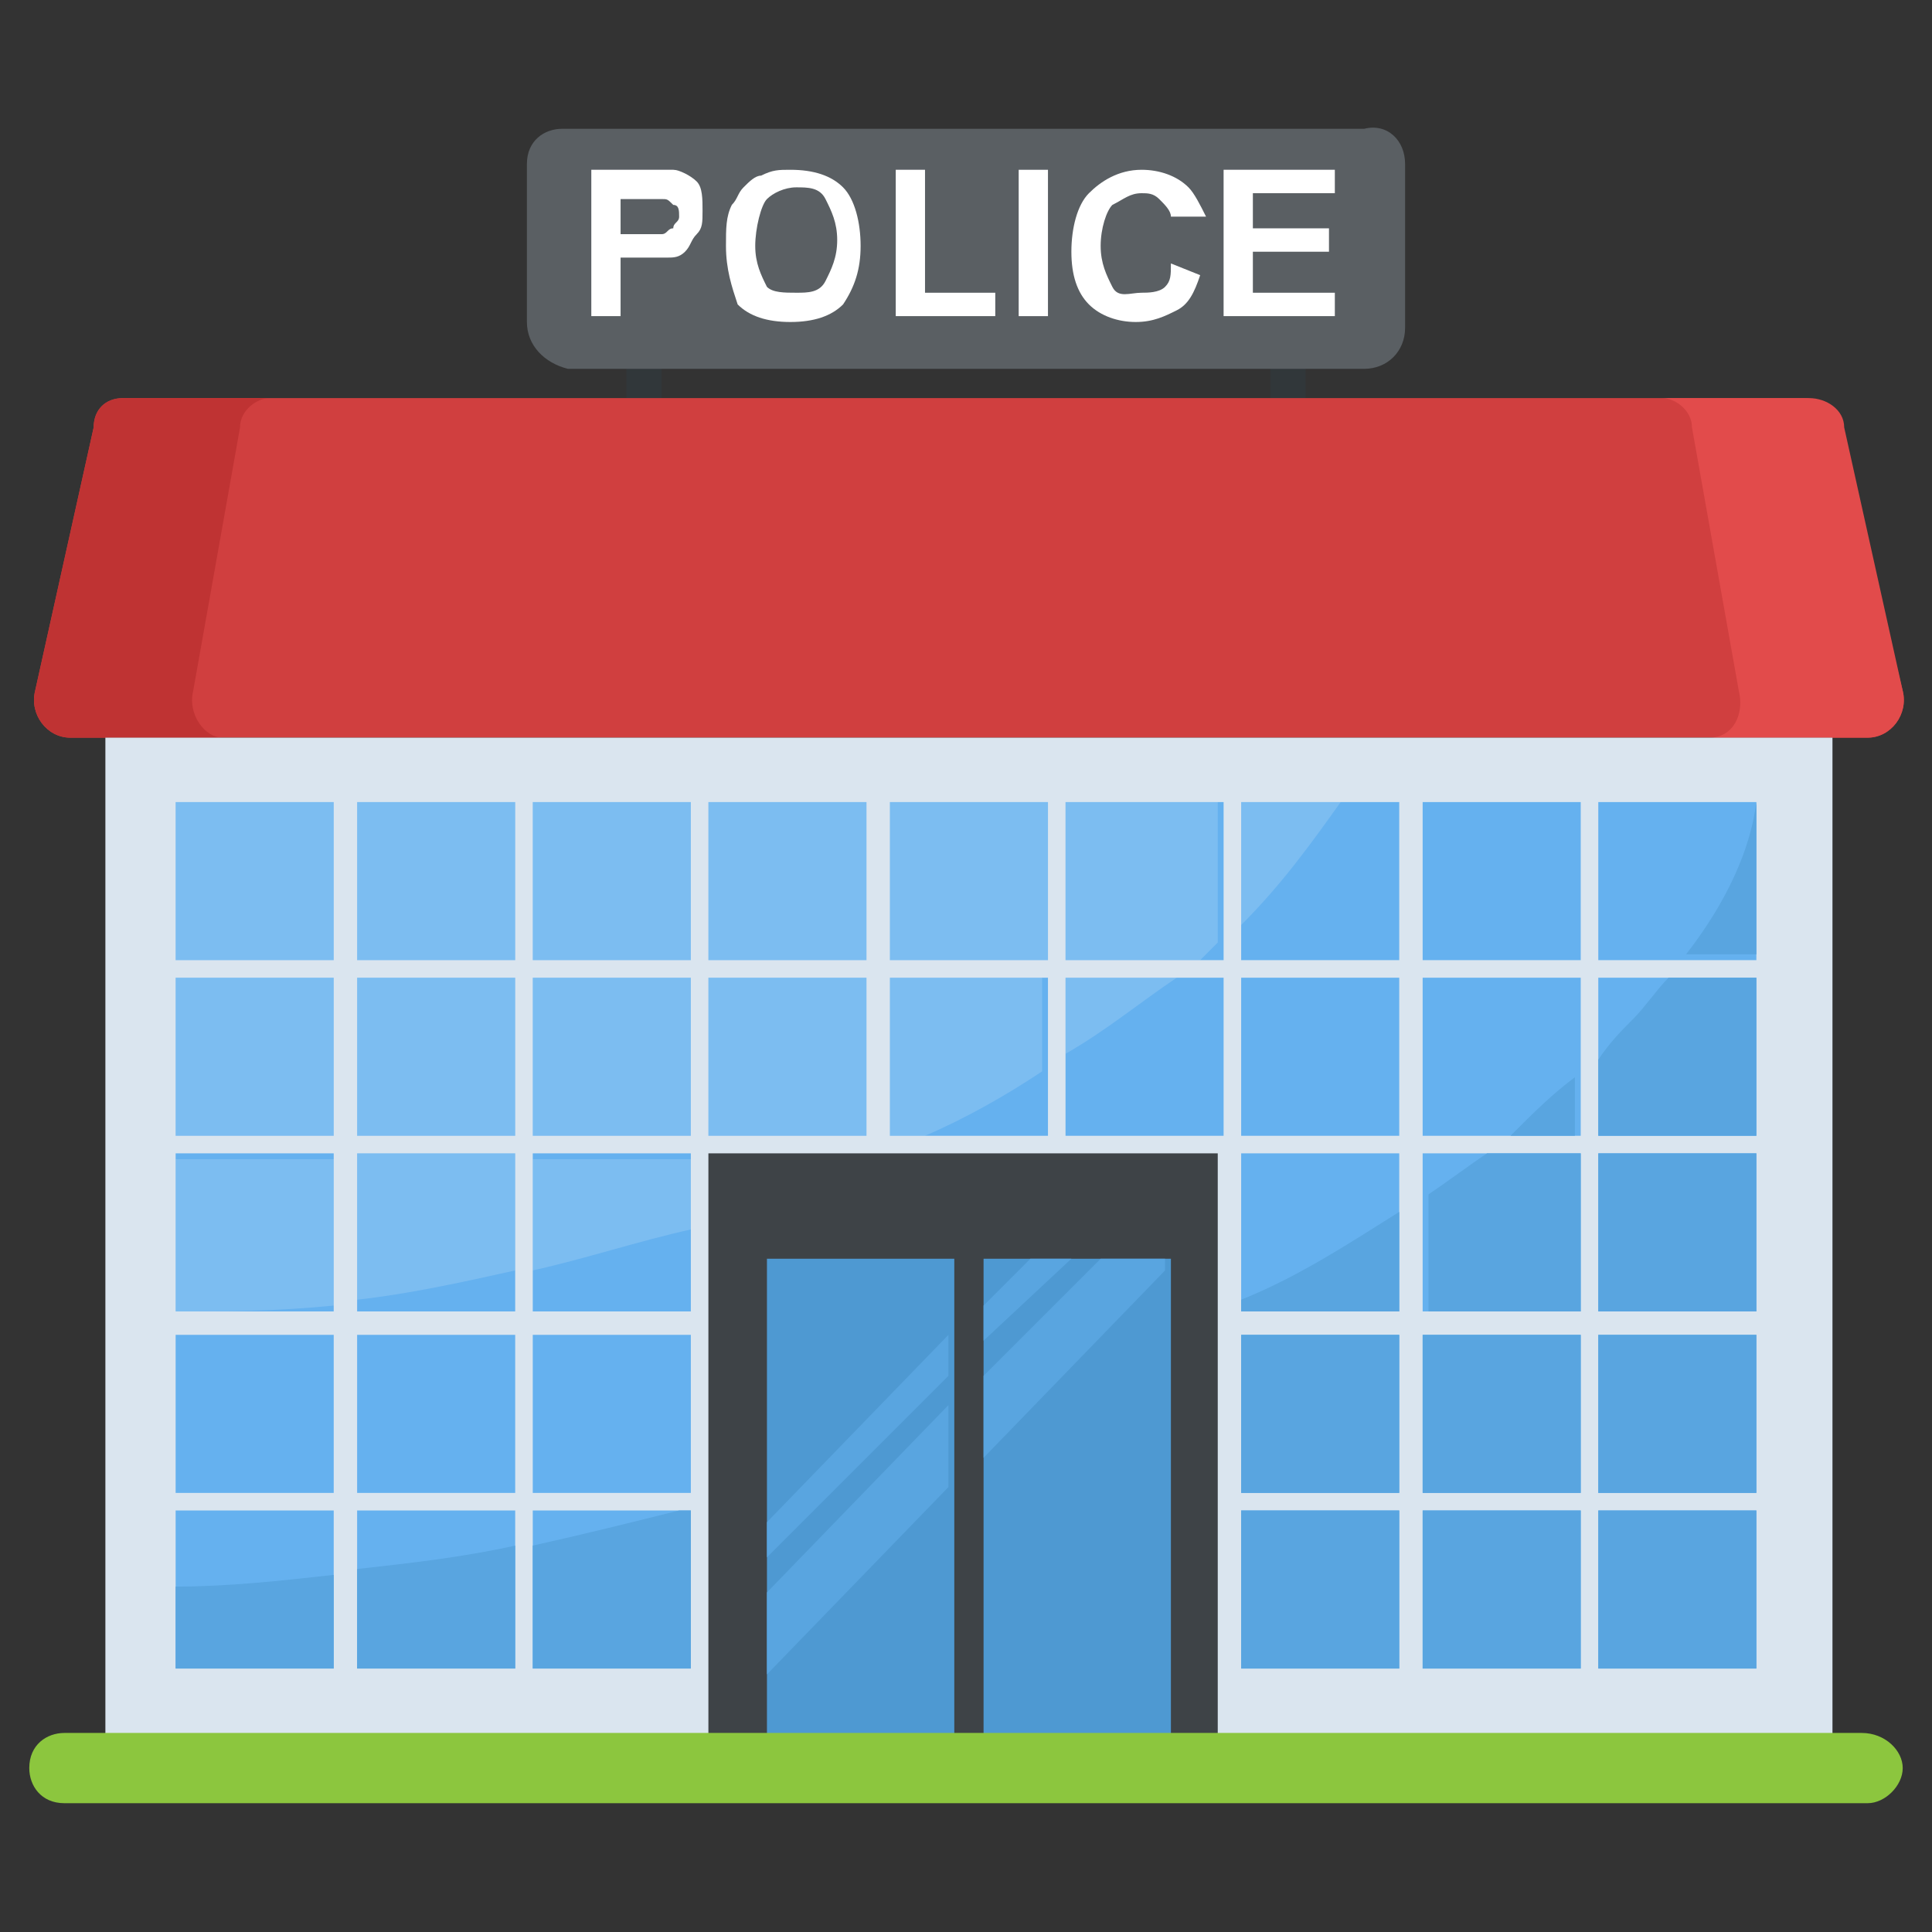<?xml version="1.0" encoding="utf-8"?>
<!-- Generator: Adobe Illustrator 21.1.0, SVG Export Plug-In . SVG Version: 6.00 Build 0)  -->
<svg version="1.1" id="Layer_1" xmlns="http://www.w3.org/2000/svg" xmlns:xlink="http://www.w3.org/1999/xlink" x="0px" y="0px"
	 viewBox="0 0 33 33" style="enable-background:new 0 0 33 33;" xml:space="preserve">
<rect x="0" y="0" width="33" height="33" fill="#333333" stroke="none"/>
<style type="text/css">
	.st0{fill:#DAE5EF;}
	.st1{fill:#CBD6E0;}
	.st2{fill:#D03F3F;}
	.st3{fill:#BF3333;}
	.st4{fill:#E24B4B;}
	.st5{fill:#6D4135;}
	.st6{fill:#5B331D;}
	.st7{fill:#3E4347;}
	.st8{fill:#4E99D2;}
	.st9{fill:#65B1EF;}
	.st10{fill:#FFDC97;}
	.st11{fill:#FFCD7D;}
	.st12{fill:#FFE9AB;}
	.st13{fill:#31373A;}
	.st14{fill:#8CC63E;}
	.st15{fill:#FFD93B;}
	.st16{fill:#F4C534;}
	.st17{fill:#59A5E0;}
	.st18{fill:#DEE4E9;}
	.st19{fill:#D3D9DD;}
	.st20{fill:#FFFFFF;}
	.st21{fill:#2AB4CD;}
	.st22{fill:#1DA9BF;}
	.st23{fill:#E9EFF4;}
	.st24{fill:#7FB239;}
	.st25{fill:#719D34;}
	.st26{opacity:0.5;}
	.st27{fill:#BBC7D1;}
	.st28{fill:#E84D88;}
	.st29{fill:#D23F77;}
	.st30{fill:#633B2A;}
	.st31{fill:#E9B02C;}
	.st32{fill:#38C0DC;}
	.st33{fill:#45CBEA;}
	.st34{fill:#5A5F63;}
	.st35{fill:#E18823;}
	.st36{fill:#CF7519;}
	.st37{fill:#428DC3;}
	.st38{fill:#8D9BA3;}
	.st39{fill:#7B8B92;}
	.st40{fill:#ACB9C1;}
	.st41{fill:#846144;}
	.st42{fill:#7A5B44;}
	.st43{fill:#6B503B;}
	.st44{fill:#F29A2E;}
	.st45{fill:#728389;}
	.st46{fill:#FFD68D;}
	.st47{fill:#8F6D52;}
	.st48{fill:#84939A;}
	.st49{opacity:0.1;}
	.st50{fill:#89664C;}
	.st51{opacity:0.15;}
	.st52{fill:#DE9C25;}
	.st53{fill:#2AB4CD;stroke:#FFFFFF;stroke-width:0.5;stroke-linecap:round;stroke-linejoin:round;stroke-miterlimit:10;}
	.st54{fill:#FC97B2;}
	.st55{fill:#E88EA7;}
	.st56{opacity:0.2;}
	.st57{fill:#BB3166;}
	.st58{opacity:0.35;}
	.st59{opacity:0.6;}
	.st60{fill:#F9D087;}
	.st61{fill:#A5856D;}
	.st62{fill:#5C4533;}
	.st63{fill:#9A795F;}
	.st64{fill:#512A1B;}
	.st65{fill:#492418;}
	.st66{fill:#BE630E;}
	.st67{fill:none;}
	.st68{opacity:0.5;fill:#E18823;}
	.st69{opacity:0.1;fill:#FFFFFF;}
	.st70{fill:#FCCB7C;}
	.st71{opacity:0.15;fill:#FFFFFF;}
	.st72{opacity:0.2;fill:#FFFFFF;}
	.st73{opacity:0.5;fill:#CBD6E0;}
</style>
<g>
	<g>
		<g>
			<rect x="10.7" y="5.8" class="st13" width="0.6" height="2.1"/>
		</g>
		<g>
			<rect x="21.7" y="5.8" class="st13" width="0.6" height="2.1"/>
		</g>
	</g>
	<g>
		<g>
			<g>
				<g>
					<g>
						<path class="st2" d="M32.5,11.8c0.1,0.4-0.2,0.8-0.6,0.8H1.2c-0.4,0-0.7-0.4-0.6-0.8l1-4.5C1.6,7,1.8,6.8,2.1,6.8h28.7
							c0.3,0,0.6,0.2,0.6,0.5L32.5,11.8z"/>
					</g>
				</g>
				<g>
					<g>
						<path class="st3" d="M2.1,6.8h2.5C4.4,6.8,4.1,7,4.1,7.3l-0.8,4.5c-0.1,0.4,0.2,0.8,0.5,0.8H1.2c-0.4,0-0.7-0.4-0.6-0.8l1-4.5
							C1.6,7,1.8,6.8,2.1,6.8z"/>
						<path class="st4" d="M32.5,11.8c0.1,0.4-0.2,0.8-0.6,0.8h-2.7c0.4,0,0.6-0.4,0.5-0.8l-0.8-4.5c0-0.3-0.3-0.5-0.5-0.5h2.5
							c0.3,0,0.6,0.2,0.6,0.5L32.5,11.8z"/>
					</g>
				</g>
				<g>
					<g>
						<rect x="1.8" y="12.6" class="st0" width="29.5" height="17.3"/>
					</g>
				</g>
				<g>
					<g>
						<g>
							<rect x="3" y="13.7" class="st9" width="2.7" height="2.7"/>
						</g>
						<g>
							<rect x="6.1" y="13.7" class="st9" width="2.7" height="2.7"/>
						</g>
						<g>
							<rect x="9.1" y="13.7" class="st9" width="2.7" height="2.7"/>
						</g>
						<g>
							<rect x="12.1" y="13.7" class="st9" width="2.7" height="2.7"/>
						</g>
						<g>
							<rect x="15.2" y="13.7" class="st9" width="2.7" height="2.7"/>
						</g>
						<g>
							<rect x="18.2" y="13.7" class="st9" width="2.7" height="2.7"/>
						</g>
						<g>
							<rect x="21.2" y="13.7" class="st9" width="2.7" height="2.7"/>
						</g>
						<g>
							<rect x="24.3" y="13.7" class="st9" width="2.7" height="2.7"/>
						</g>
						<g>
							<rect x="27.3" y="13.7" class="st9" width="2.7" height="2.7"/>
						</g>
					</g>
					<g>
						<g>
							<rect x="3" y="16.7" class="st9" width="2.7" height="2.7"/>
						</g>
						<g>
							<rect x="6.1" y="16.7" class="st9" width="2.7" height="2.7"/>
						</g>
						<g>
							<rect x="9.1" y="16.7" class="st9" width="2.7" height="2.7"/>
						</g>
						<g>
							<rect x="12.1" y="16.7" class="st9" width="2.7" height="2.7"/>
						</g>
						<g>
							<rect x="15.2" y="16.7" class="st9" width="2.7" height="2.7"/>
						</g>
						<g>
							<rect x="18.2" y="16.7" class="st9" width="2.7" height="2.7"/>
						</g>
						<g>
							<rect x="21.2" y="16.7" class="st9" width="2.7" height="2.7"/>
						</g>
						<g>
							<rect x="24.3" y="16.7" class="st9" width="2.7" height="2.7"/>
						</g>
						<g>
							<rect x="27.3" y="16.7" class="st9" width="2.7" height="2.7"/>
						</g>
					</g>
					<g>
						<g>
							<rect x="3" y="19.7" class="st9" width="2.7" height="2.7"/>
						</g>
						<g>
							<rect x="6.1" y="19.7" class="st9" width="2.7" height="2.7"/>
						</g>
						<g>
							<rect x="9.1" y="19.7" class="st9" width="2.7" height="2.7"/>
						</g>
						<g>
							<rect x="21.2" y="19.7" class="st9" width="2.7" height="2.7"/>
						</g>
						<g>
							<rect x="24.3" y="19.7" class="st9" width="2.7" height="2.7"/>
						</g>
						<g>
							<rect x="27.3" y="19.7" class="st9" width="2.7" height="2.7"/>
						</g>
					</g>
					<g>
						<g>
							<rect x="3" y="22.8" class="st9" width="2.7" height="2.7"/>
						</g>
						<g>
							<rect x="6.1" y="22.8" class="st9" width="2.7" height="2.7"/>
						</g>
						<g>
							<rect x="9.1" y="22.8" class="st9" width="2.7" height="2.7"/>
						</g>
						<g>
							<rect x="21.2" y="22.8" class="st9" width="2.7" height="2.7"/>
						</g>
						<g>
							<rect x="24.3" y="22.8" class="st9" width="2.7" height="2.7"/>
						</g>
						<g>
							<rect x="27.3" y="22.8" class="st9" width="2.7" height="2.7"/>
						</g>
					</g>
					<g>
						<g>
							<rect x="3" y="25.8" class="st9" width="2.7" height="2.7"/>
						</g>
						<g>
							<rect x="6.1" y="25.8" class="st9" width="2.7" height="2.7"/>
						</g>
						<g>
							<rect x="9.1" y="25.8" class="st9" width="2.7" height="2.7"/>
						</g>
						<g>
							<rect x="21.2" y="25.8" class="st9" width="2.7" height="2.7"/>
						</g>
						<g>
							<rect x="24.3" y="25.8" class="st9" width="2.7" height="2.7"/>
						</g>
						<g>
							<rect x="27.3" y="25.8" class="st9" width="2.7" height="2.7"/>
						</g>
					</g>
				</g>
				<g>
					<rect x="12.1" y="19.7" class="st7" width="8.7" height="10.1"/>
				</g>
				<g>
					<rect x="13.1" y="21.5" class="st8" width="3.2" height="8.4"/>
					<rect x="16.8" y="21.5" class="st8" width="3.2" height="8.4"/>
				</g>
			</g>
			<g>
				<g>
					<path class="st14" d="M32.5,30.2c0,0.3-0.3,0.6-0.6,0.6H1.1c-0.4,0-0.6-0.3-0.6-0.6c0-0.4,0.3-0.6,0.6-0.6h30.7
						C32.2,29.6,32.5,29.9,32.5,30.2z"/>
				</g>
			</g>
			<path class="st34" d="M24,2.8v2.8c0,0.4-0.3,0.7-0.7,0.7H9.7C9.3,6.2,9,5.9,9,5.5V2.8c0-0.4,0.3-0.6,0.6-0.6h13.7
				C23.7,2.1,24,2.4,24,2.8z"/>
			<g>
				<g>
					<path class="st20" d="M10.1,5.4V2.9h0.8c0.3,0,0.5,0,0.6,0c0.1,0,0.3,0.1,0.4,0.2c0.1,0.1,0.1,0.3,0.1,0.5c0,0.2,0,0.3-0.1,0.4
						c-0.1,0.1-0.1,0.2-0.2,0.3c-0.1,0.1-0.2,0.1-0.3,0.1c-0.1,0-0.3,0-0.5,0h-0.3v1H10.1z M10.6,3.3V4h0.3c0.2,0,0.3,0,0.4,0
						c0.1,0,0.1-0.1,0.2-0.1c0-0.1,0.1-0.1,0.1-0.2c0-0.1,0-0.2-0.1-0.2c-0.1-0.1-0.1-0.1-0.2-0.1c-0.1,0-0.2,0-0.4,0H10.6z"/>
					<path class="st20" d="M12.4,4.2c0-0.3,0-0.5,0.1-0.7c0.1-0.1,0.1-0.2,0.2-0.3s0.2-0.2,0.3-0.2c0.2-0.1,0.3-0.1,0.5-0.1
						c0.4,0,0.7,0.1,0.9,0.3s0.3,0.6,0.3,1c0,0.4-0.1,0.7-0.3,1c-0.2,0.2-0.5,0.3-0.9,0.3c-0.4,0-0.7-0.1-0.9-0.3
						C12.5,4.9,12.4,4.6,12.4,4.2z M12.9,4.2c0,0.3,0.1,0.5,0.2,0.7C13.2,5,13.4,5,13.6,5S14,5,14.1,4.8s0.2-0.4,0.2-0.7
						c0-0.3-0.1-0.5-0.2-0.7s-0.3-0.2-0.5-0.2s-0.4,0.1-0.5,0.2S12.9,3.9,12.9,4.2z"/>
					<path class="st20" d="M15.3,5.4V2.9h0.5V5H17v0.4H15.3z"/>
					<path class="st20" d="M17.4,5.4V2.9h0.5v2.5H17.4z"/>
					<path class="st20" d="M20,4.5l0.5,0.2c-0.1,0.3-0.2,0.5-0.4,0.6s-0.4,0.2-0.7,0.2c-0.3,0-0.6-0.1-0.8-0.3
						c-0.2-0.2-0.3-0.5-0.3-0.9c0-0.4,0.1-0.8,0.3-1s0.5-0.4,0.9-0.4c0.3,0,0.6,0.1,0.8,0.3c0.1,0.1,0.2,0.3,0.3,0.5L20,3.7
						c0-0.1-0.1-0.2-0.2-0.3c-0.1-0.1-0.2-0.1-0.3-0.1c-0.2,0-0.3,0.1-0.5,0.2c-0.1,0.1-0.2,0.4-0.2,0.7c0,0.3,0.1,0.5,0.2,0.7
						S19.3,5,19.5,5c0.1,0,0.3,0,0.4-0.1S20,4.7,20,4.5z"/>
					<path class="st20" d="M20.9,5.4V2.9h1.9v0.4h-1.4v0.6h1.3v0.4h-1.3V5h1.4v0.4H20.9z"/>
				</g>
			</g>
		</g>
		<g>
			<g>
				<g>
					<path class="st17" d="M30,16.3v-2.6c-0.1,0.8-0.5,1.7-1.2,2.6H30z"/>
					<path class="st17" d="M26.9,19.4v-1c-0.4,0.3-0.7,0.6-1.1,1H26.9z"/>
					<path class="st17" d="M27.3,18.1v1.3H30v-2.7h-1.5c-0.2,0.2-0.4,0.5-0.6,0.7C27.7,17.6,27.5,17.8,27.3,18.1z"/>
					<path class="st17" d="M21.2,22.4h2.7v-1.7c-0.8,0.5-1.7,1.1-2.7,1.5V22.4z"/>
					<path class="st17" d="M24.3,22.4h2.7v-2.7h-1.6c-0.3,0.2-0.7,0.5-1,0.7V22.4z"/>
					<rect x="27.3" y="19.7" class="st17" width="2.7" height="2.7"/>
					<rect x="21.2" y="22.8" class="st17" width="2.7" height="2.7"/>
					<rect x="24.3" y="22.8" class="st17" width="2.7" height="2.7"/>
					<rect x="27.3" y="22.8" class="st17" width="2.7" height="2.7"/>
					<path class="st17" d="M3,28.5h2.7v-1.6C4.8,27,3.9,27.1,3,27.1V28.5z"/>
					<path class="st17" d="M6.1,28.5h2.7v-2.1c-0.9,0.2-1.8,0.3-2.7,0.4V28.5z"/>
					<path class="st17" d="M9.1,28.5h2.7v-2.7h-0.2c-0.8,0.2-1.6,0.4-2.5,0.6V28.5z"/>
					<rect x="21.2" y="25.8" class="st17" width="2.7" height="2.7"/>
					<rect x="24.3" y="25.8" class="st17" width="2.7" height="2.7"/>
					<rect x="27.3" y="25.8" class="st17" width="2.7" height="2.7"/>
				</g>
				<g>
					<polygon class="st17" points="13.1,27.2 13.1,28.6 16.2,25.4 16.2,24 					"/>
					<polygon class="st17" points="16.2,23.5 16.2,22.8 13.1,26 13.1,26.6 					"/>
					<polygon class="st17" points="19.9,21.5 18.8,21.5 16.8,23.5 16.8,24.9 19.9,21.7 					"/>
					<polygon class="st17" points="18.3,21.5 17.6,21.5 16.8,22.3 16.8,22.9 					"/>
				</g>
			</g>
			<g class="st51">
				<rect x="3" y="13.7" class="st20" width="2.7" height="2.7"/>
				<rect x="6.1" y="13.7" class="st20" width="2.7" height="2.7"/>
				<rect x="9.1" y="13.7" class="st20" width="2.7" height="2.7"/>
				<rect x="12.1" y="13.7" class="st20" width="2.7" height="2.7"/>
				<rect x="15.2" y="13.7" class="st20" width="2.7" height="2.7"/>
				<path class="st20" d="M18.2,13.7v2.7h2.3c0.1-0.1,0.2-0.2,0.3-0.3v-2.4H18.2z"/>
				<path class="st20" d="M21.2,13.7v2.1c0.7-0.7,1.2-1.4,1.7-2.1H21.2z"/>
				<rect x="3" y="16.7" class="st20" width="2.7" height="2.7"/>
				<rect x="6.1" y="16.7" class="st20" width="2.7" height="2.7"/>
				<rect x="9.1" y="16.7" class="st20" width="2.7" height="2.7"/>
				<rect x="12.1" y="16.7" class="st20" width="2.7" height="2.7"/>
				<path class="st20" d="M15.2,16.7v2.7h0.6c0.7-0.3,1.4-0.7,2-1.1v-1.6H15.2z"/>
				<path class="st20" d="M18.2,18c0.7-0.4,1.3-0.9,1.9-1.3h-1.9V18z"/>
				<path class="st20" d="M3,19.7v2.7c0.9,0,1.7,0,2.7-0.1v-2.5H3z"/>
				<path class="st20" d="M6.1,19.7v2.5c0.9-0.1,1.8-0.3,2.7-0.5v-2H6.1z"/>
				<path class="st20" d="M9.1,19.7v2c0.9-0.2,1.8-0.5,2.7-0.7v-1.2H9.1z"/>
			</g>
		</g>
	</g>
</g>
</svg>
